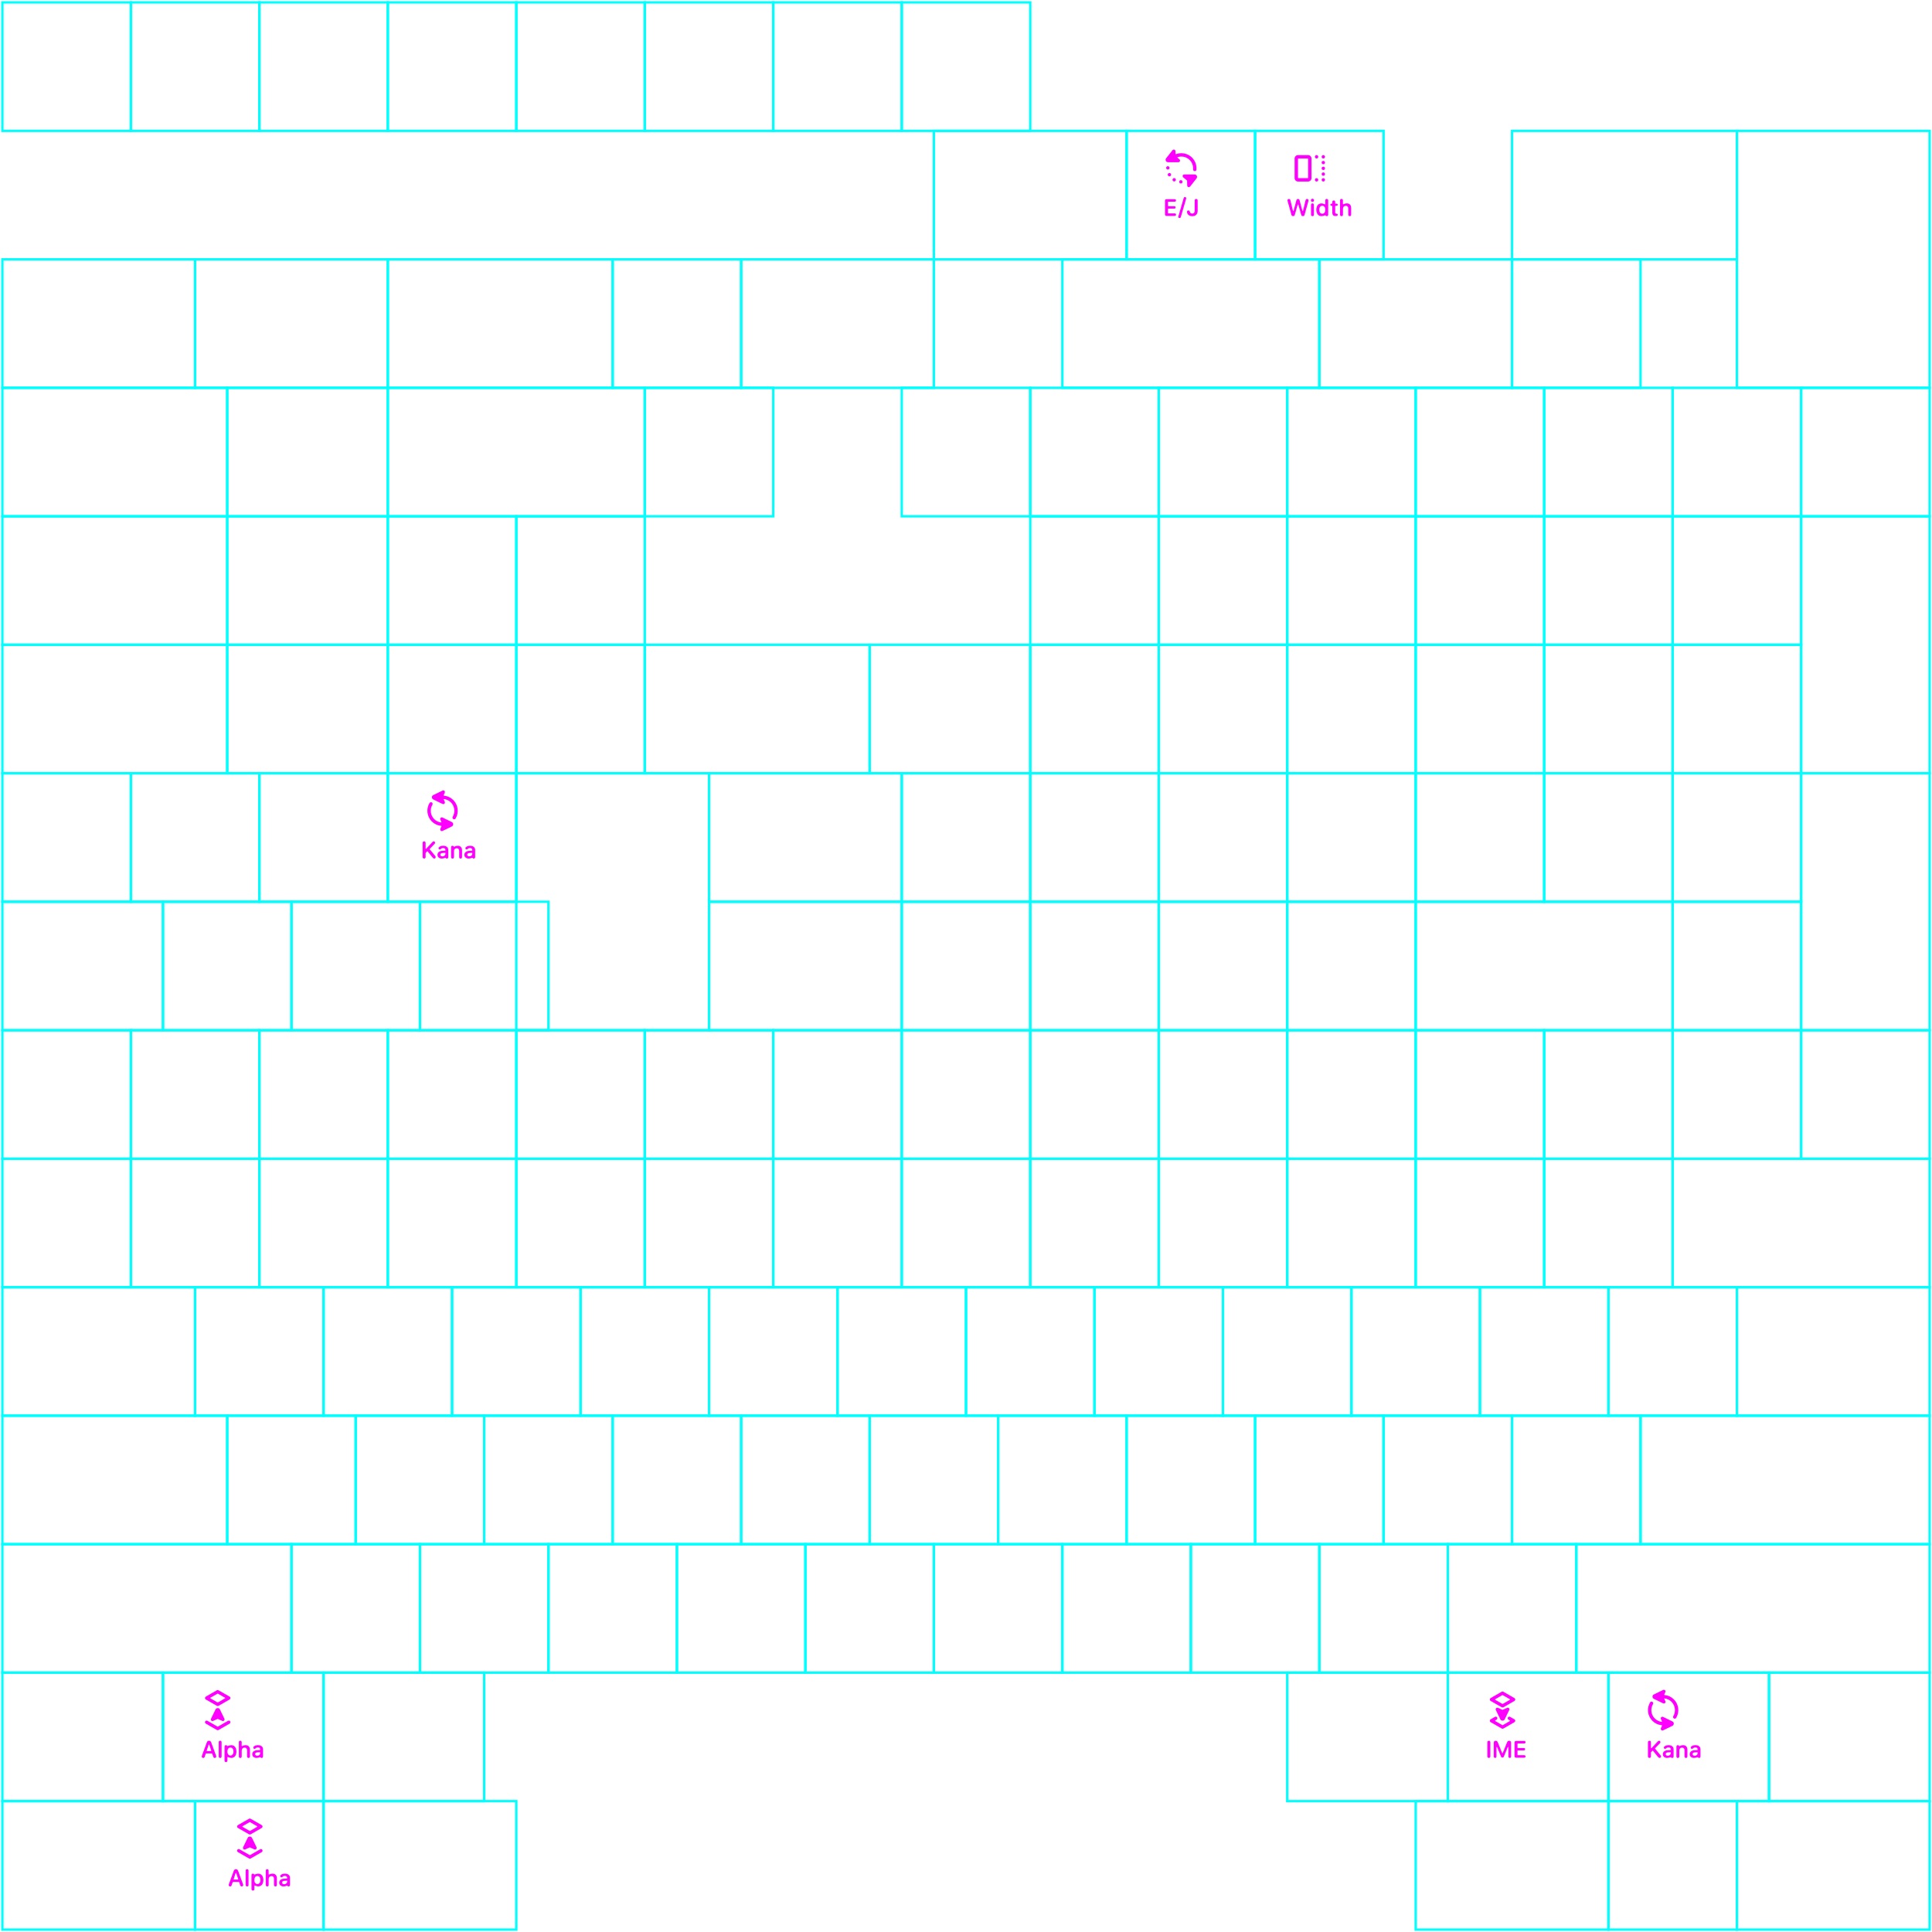 <svg width="812" height="812" viewBox="0 0 812 812" fill="none" xmlns="http://www.w3.org/2000/svg">
<path fill-rule="evenodd" clip-rule="evenodd" d="M695.105 712.157L699.011 710.259C699.223 710.156 699.473 710.169 699.673 710.294C699.874 710.42 699.995 710.639 699.995 710.875V710.885C699.995 710.983 699.974 711.079 699.934 711.168L699.466 712.198C699.425 712.288 699.487 712.39 699.584 712.399C699.681 712.408 699.777 712.419 699.874 712.433C701.267 712.625 702.558 713.273 703.545 714.276C704.532 715.278 705.159 716.579 705.33 717.975C705.501 719.372 705.205 720.785 704.489 721.996C704.29 722.334 703.854 722.445 703.517 722.246C703.179 722.046 703.068 721.611 703.267 721.273C703.824 720.332 704.054 719.233 703.921 718.148C703.788 717.062 703.3 716.051 702.533 715.272C701.766 714.493 700.762 713.989 699.679 713.839C699.662 713.837 699.645 713.834 699.627 713.832C699.522 713.819 699.445 713.927 699.489 714.024L699.934 715.001C700.053 715.264 699.995 715.574 699.788 715.775C699.581 715.977 699.27 716.027 699.011 715.901L695.105 714.003C694.325 713.636 694.325 712.524 695.105 712.157ZM694.733 716.227C694.932 715.889 694.82 715.454 694.483 715.254C694.145 715.054 693.71 715.166 693.51 715.504C692.794 716.715 692.499 718.128 692.67 719.525C692.84 720.921 693.468 722.222 694.455 723.224C695.442 724.227 696.733 724.875 698.126 725.067C698.222 725.081 698.319 725.092 698.415 725.101C698.513 725.11 698.575 725.212 698.534 725.302L698.066 726.331C698.026 726.42 698.005 726.517 698.005 726.615V726.625C698.005 726.861 698.126 727.08 698.326 727.206C698.526 727.331 698.777 727.344 698.989 727.241L702.894 725.343C703.675 724.976 703.675 723.864 702.894 723.497L698.989 721.599C698.729 721.473 698.418 721.523 698.212 721.724C698.005 721.926 697.947 722.235 698.066 722.498L698.51 723.476C698.554 723.573 698.478 723.681 698.372 723.668C698.355 723.665 698.338 723.663 698.321 723.661C697.237 723.511 696.234 723.007 695.467 722.228C694.7 721.449 694.212 720.438 694.079 719.352C693.946 718.267 694.176 717.168 694.733 716.227Z" fill="#FF00FF"/>
<path d="M704.583 738.208V734.086C704.583 733.71 704.803 733.47 705.164 733.47C705.371 733.47 705.54 733.551 705.646 733.692C705.671 733.726 705.693 733.765 705.711 733.801C705.745 733.872 705.83 733.902 705.9 733.868C706.167 733.739 706.786 733.475 707.401 733.475C708.544 733.475 709.194 734.208 709.194 735.404V738.208C709.194 738.618 708.945 738.848 708.588 738.848C708.232 738.848 707.978 738.618 707.978 738.208V735.649C707.978 734.916 707.636 734.506 706.942 734.506C706.249 734.506 705.799 735.009 705.799 735.751V738.208C705.799 738.618 705.545 738.848 705.189 738.848C704.832 738.848 704.583 738.618 704.583 738.208Z" fill="#FF00FF"/>
<path d="M702.202 736.832C702.202 737.457 701.645 737.916 700.962 737.916C700.435 737.916 700.078 737.647 700.078 737.222C700.078 736.798 700.415 736.549 701.001 736.51L702.149 736.44C702.178 736.438 702.202 736.46 702.202 736.489V736.832L702.202 736.832ZM701.284 733.468C700.293 733.468 699.721 733.808 699.429 734.135C699.26 734.325 699.238 734.725 699.47 734.91C699.742 735.127 700.196 734.965 700.352 734.773C700.493 734.6 700.807 734.425 701.235 734.42C701.835 734.412 702.202 734.732 702.202 735.274V735.477C702.202 735.503 702.181 735.525 702.155 735.526L700.83 735.602C699.57 735.68 698.862 736.353 698.862 737.271C698.862 738.189 699.592 738.833 700.591 738.833C701.222 738.833 701.838 738.668 702.145 738.543C702.209 738.517 702.283 738.541 702.319 738.601C702.322 738.605 702.324 738.609 702.326 738.612C702.408 738.728 702.554 738.848 702.812 738.848C703.154 738.848 703.403 738.628 703.403 738.238V735.186C703.403 734.146 702.568 733.468 701.284 733.468Z" fill="#FF00FF"/>
<path d="M713.5 736.832C713.5 737.457 712.944 737.916 712.26 737.916C711.733 737.916 711.377 737.647 711.377 737.222C711.377 736.798 711.713 736.549 712.299 736.51L713.448 736.44C713.476 736.438 713.5 736.46 713.5 736.489V736.832L713.5 736.832ZM712.582 733.468C711.591 733.468 711.02 733.808 710.727 734.135C710.558 734.325 710.536 734.725 710.769 734.91C711.04 735.127 711.495 734.965 711.651 734.773C711.791 734.6 712.106 734.425 712.533 734.42C713.134 734.412 713.5 734.732 713.5 735.274V735.477C713.5 735.503 713.48 735.525 713.453 735.526L712.128 735.602C710.869 735.68 710.161 736.353 710.161 737.271C710.161 738.189 710.891 738.833 711.889 738.833C712.521 738.833 713.137 738.668 713.443 738.543C713.508 738.517 713.581 738.541 713.617 738.601C713.62 738.605 713.623 738.609 713.625 738.612C713.706 738.728 713.853 738.848 714.111 738.848C714.452 738.848 714.701 738.628 714.701 738.238V735.186C714.701 734.146 713.866 733.468 712.582 733.468Z" fill="#FF00FF"/>
<path d="M693.25 738.833C692.859 738.833 692.62 738.594 692.62 738.179V732.275C692.62 731.86 692.859 731.621 693.25 731.621C693.641 731.621 693.88 731.86 693.88 732.275V734.623C693.88 734.751 694.038 734.813 694.126 734.719L696.756 731.88C696.927 731.694 697.078 731.616 697.283 731.616C697.62 731.616 697.869 731.87 697.869 732.192C697.869 732.363 697.811 732.495 697.664 732.651L695.632 734.772C695.582 734.824 695.579 734.905 695.625 734.961L697.874 737.681C698.045 737.891 698.118 738.067 698.118 738.233C698.118 738.574 697.854 738.838 697.513 738.838C697.264 738.838 697.093 738.745 696.897 738.501L694.714 735.833C694.66 735.767 694.56 735.763 694.501 735.826L693.957 736.403C693.907 736.455 693.88 736.525 693.88 736.597V738.179C693.88 738.594 693.645 738.833 693.25 738.833L693.25 738.833Z" fill="#FF00FF"/>
<path fill-rule="evenodd" clip-rule="evenodd" d="M631.143 711.013C631.354 710.892 631.614 710.891 631.826 711.013L636.505 713.694C636.718 713.816 636.85 714.042 636.85 714.288C636.85 714.533 636.719 714.759 636.507 714.882L631.857 717.563C631.645 717.685 631.385 717.686 631.174 717.564L626.494 714.883C626.282 714.761 626.15 714.535 626.15 714.289C626.15 714.044 626.28 713.818 626.493 713.695L631.143 711.013ZM628.42 714.165C628.327 714.219 628.327 714.354 628.421 714.408L631.374 716.1C631.46 716.149 631.567 716.149 631.653 716.1L634.579 714.412C634.673 714.358 634.673 714.223 634.579 714.169L631.626 712.477C631.54 712.427 631.433 712.428 631.347 712.477L628.42 714.165ZM628.679 718.701L630.577 722.606C630.944 723.386 632.056 723.386 632.423 722.606L634.321 718.701C634.447 718.441 634.397 718.13 634.196 717.923C633.994 717.716 633.684 717.658 633.422 717.778L631.621 718.596C631.547 718.63 631.463 718.63 631.389 718.596L629.588 717.778C629.499 717.737 629.403 717.716 629.305 717.716H629.295C629.059 717.716 628.84 717.838 628.714 718.038C628.589 718.238 628.576 718.488 628.679 718.701ZM628.99 722.76C629.317 722.571 629.43 722.152 629.241 721.824C629.052 721.496 628.633 721.384 628.305 721.573L626.493 722.618C626.28 722.74 626.15 722.967 626.15 723.212C626.15 723.458 626.282 723.684 626.494 723.806L631.174 726.487C631.386 726.609 631.646 726.608 631.857 726.486L636.507 723.805C636.72 723.682 636.85 723.456 636.85 723.21C636.85 722.965 636.718 722.739 636.506 722.617L634.694 721.579C634.366 721.391 633.948 721.505 633.759 721.833C633.571 722.161 633.685 722.58 634.013 722.768L634.579 723.092C634.673 723.146 634.673 723.281 634.58 723.335L631.653 725.022C631.567 725.072 631.46 725.072 631.374 725.023L628.421 723.331C628.327 723.277 628.327 723.142 628.421 723.088L628.99 722.76Z" fill="#FF00FF"/>
<path d="M637.166 738.75C636.775 738.75 636.536 738.506 636.536 738.096V732.358C636.536 731.948 636.775 731.704 637.166 731.704H640.598C640.945 731.704 641.174 731.909 641.174 732.236C641.174 732.563 640.945 732.769 640.598 732.769H637.937C637.859 732.769 637.796 732.832 637.796 732.91V734.531C637.796 734.609 637.859 734.673 637.937 734.673H640.452C640.774 734.673 640.994 734.863 640.994 735.171C640.994 735.479 640.779 735.674 640.452 735.674H637.937C637.859 735.674 637.796 735.737 637.796 735.816V737.544C637.796 737.622 637.859 737.686 637.937 737.686H640.598C640.945 737.686 641.174 737.891 641.174 738.218C641.174 738.545 640.945 738.75 640.598 738.75H637.166V738.75Z" fill="#FF00FF"/>
<path d="M628.386 738.833C628.03 738.833 627.82 738.613 627.82 738.242V732.422C627.82 731.924 628.128 731.621 628.631 731.621C629.065 731.621 629.314 731.807 629.5 732.275L631.326 736.748C631.374 736.865 631.541 736.865 631.589 736.748L633.411 732.275C633.596 731.811 633.85 731.621 634.29 731.621C634.793 731.621 635.091 731.919 635.091 732.422V738.242C635.091 738.613 634.881 738.833 634.524 738.833C634.168 738.833 633.958 738.613 633.958 738.242V734.382C633.958 734.227 633.744 734.185 633.685 734.328L632.054 738.281C631.931 738.574 631.751 738.706 631.458 738.706C631.165 738.706 630.979 738.574 630.862 738.286L629.231 734.329C629.171 734.185 628.958 734.228 628.958 734.383V738.242C628.958 738.613 628.743 738.833 628.386 738.833Z" fill="#FF00FF"/>
<path d="M625.75 738.833C625.359 738.833 625.12 738.594 625.12 738.179V732.275C625.12 731.86 625.359 731.621 625.75 731.621C626.141 731.621 626.38 731.86 626.38 732.275V738.179C626.38 738.594 626.146 738.833 625.75 738.833Z" fill="#FF00FF"/>
<path fill-rule="evenodd" clip-rule="evenodd" d="M91.143 710.398C91.354 710.276 91.614 710.276 91.826 710.397L96.505 713.078C96.718 713.2 96.85 713.427 96.85 713.672C96.85 713.917 96.719 714.144 96.507 714.266L91.857 716.948C91.645 717.069 91.385 717.07 91.174 716.949L86.494 714.267C86.282 714.145 86.15 713.919 86.15 713.674C86.15 713.428 86.28 713.202 86.493 713.079L91.143 710.398ZM88.42 713.549C88.327 713.603 88.327 713.738 88.421 713.792L91.374 715.484C91.46 715.534 91.567 715.534 91.653 715.484L94.579 713.796C94.673 713.742 94.673 713.607 94.579 713.554L91.626 711.861C91.54 711.812 91.433 711.812 91.347 711.862L88.42 713.549ZM94.321 722.37L92.423 718.465C92.056 717.685 90.944 717.685 90.577 718.465L88.679 722.37C88.553 722.63 88.603 722.941 88.805 723.148C89.006 723.355 89.316 723.413 89.579 723.293L91.379 722.475C91.453 722.442 91.537 722.442 91.611 722.475L93.412 723.293C93.501 723.334 93.597 723.355 93.695 723.355H93.705C93.941 723.355 94.16 723.233 94.286 723.033C94.411 722.833 94.424 722.583 94.321 722.37ZM86.241 723.486C86.429 723.158 86.847 723.045 87.176 723.233L91.374 725.638C91.46 725.688 91.567 725.688 91.653 725.638L95.823 723.234C96.151 723.045 96.569 723.157 96.758 723.485C96.947 723.813 96.835 724.231 96.507 724.42L91.857 727.102C91.646 727.224 91.386 727.224 91.174 727.103L86.494 724.421C86.166 724.233 86.053 723.815 86.241 723.486Z" fill="#FF00FF"/>
<path d="M109.358 736.831C109.358 737.456 108.801 737.915 108.118 737.915C107.591 737.915 107.234 737.647 107.234 737.222C107.234 736.797 107.571 736.548 108.157 736.509L109.305 736.439C109.334 736.437 109.358 736.46 109.358 736.489V736.831L109.358 736.831ZM108.44 733.467C107.449 733.467 106.877 733.808 106.585 734.135C106.416 734.325 106.394 734.724 106.626 734.91C106.898 735.127 107.352 734.964 107.508 734.772C107.649 734.6 107.963 734.425 108.391 734.419C108.991 734.411 109.358 734.732 109.358 735.274V735.476C109.358 735.503 109.337 735.524 109.311 735.526L107.986 735.601C106.726 735.679 106.018 736.353 106.018 737.27C106.018 738.188 106.748 738.833 107.747 738.833C108.378 738.833 108.994 738.668 109.301 738.542C109.365 738.516 109.439 738.541 109.475 738.6C109.478 738.605 109.48 738.609 109.482 738.611C109.564 738.727 109.71 738.847 109.968 738.847C110.31 738.847 110.559 738.628 110.559 738.237V735.186C110.559 734.146 109.724 733.467 108.44 733.467Z" fill="#FF00FF"/>
<path d="M100.378 738.208V732.231C100.378 731.845 100.607 731.605 100.978 731.605C101.35 731.605 101.579 731.845 101.579 732.231V733.706C101.579 733.809 101.686 733.878 101.78 733.835C102.075 733.701 102.655 733.476 103.239 733.476C104.382 733.476 105.051 734.228 105.051 735.415V738.208C105.051 738.618 104.797 738.848 104.441 738.848C104.084 738.848 103.835 738.618 103.835 738.208V735.664C103.835 734.941 103.474 734.506 102.771 734.506C102.067 734.506 101.594 735.014 101.594 735.776V738.208C101.594 738.618 101.345 738.848 100.988 738.848C100.632 738.848 100.378 738.618 100.378 738.208Z" fill="#FF00FF"/>
<path d="M96.843 737.836C96.086 737.836 95.583 737.177 95.578 736.161C95.583 735.155 96.057 734.486 96.843 734.486C97.629 734.486 98.117 735.14 98.117 736.161C98.117 737.187 97.6 737.836 96.843 737.836ZM99.363 736.161C99.363 734.505 98.528 733.485 97.214 733.485C96.728 733.485 95.958 733.729 95.657 733.831C95.589 733.854 95.515 733.824 95.483 733.76C95.475 733.744 95.467 733.728 95.456 733.713C95.337 733.542 95.161 733.47 94.963 733.47C94.616 733.47 94.372 733.695 94.372 734.095V739.951C94.372 740.361 94.621 740.591 94.977 740.591C95.334 740.591 95.588 740.361 95.588 739.951V738.593C95.588 738.49 95.694 738.421 95.787 738.463C96.149 738.626 96.752 738.833 97.234 738.833C98.532 738.833 99.363 737.812 99.363 736.161L99.363 736.161Z" fill="#FF00FF"/>
<path d="M92.532 738.848C92.176 738.848 91.922 738.618 91.922 738.208V732.246C91.922 731.836 92.175 731.606 92.532 731.606C92.888 731.606 93.138 731.836 93.138 732.246V738.208C93.138 738.618 92.888 738.848 92.532 738.848Z" fill="#FF00FF"/>
<path d="M90.809 737.866L88.758 732.3C88.582 731.826 88.299 731.621 87.835 731.621C87.371 731.621 87.093 731.836 86.922 732.305L84.876 737.866C84.817 738.018 84.793 738.154 84.793 738.252C84.793 738.608 85.042 738.833 85.428 738.833C85.755 738.833 85.941 738.672 86.058 738.291L86.489 737.048C86.508 736.991 86.562 736.953 86.622 736.953H89.052C89.113 736.953 89.167 736.992 89.186 737.049L89.617 738.301C89.73 738.677 89.92 738.833 90.262 738.833C90.628 738.833 90.892 738.594 90.892 738.252C90.892 738.14 90.867 738.027 90.809 737.866H90.809ZM86.881 735.771L87.694 733.304C87.736 733.174 87.919 733.174 87.963 733.304L88.784 735.771C88.814 735.862 88.746 735.957 88.649 735.957H87.015C86.919 735.957 86.85 735.863 86.881 735.771Z" fill="#FF00FF"/>
<path fill-rule="evenodd" clip-rule="evenodd" d="M104.643 764.398C104.854 764.276 105.114 764.276 105.326 764.397L110.005 767.078C110.218 767.2 110.35 767.427 110.35 767.672C110.35 767.917 110.219 768.144 110.007 768.266L105.357 770.948C105.145 771.069 104.885 771.07 104.674 770.949L99.994 768.267C99.782 768.145 99.65 767.919 99.65 767.674C99.65 767.428 99.78 767.202 99.993 767.079L104.643 764.398ZM101.92 767.549C101.827 767.603 101.827 767.738 101.921 767.792L104.874 769.484C104.96 769.534 105.067 769.534 105.153 769.484L108.079 767.796C108.173 767.742 108.173 767.607 108.079 767.554L105.126 765.861C105.04 765.812 104.933 765.812 104.847 765.862L101.92 767.549ZM107.821 776.37L105.923 772.465C105.556 771.685 104.444 771.685 104.077 772.465L102.179 776.37C102.053 776.63 102.103 776.941 102.304 777.148C102.506 777.355 102.816 777.413 103.078 777.293L104.879 776.475C104.953 776.442 105.037 776.442 105.111 776.475L106.912 777.293C107.001 777.334 107.097 777.355 107.195 777.355H107.205C107.441 777.355 107.66 777.233 107.786 777.033C107.911 776.833 107.924 776.583 107.821 776.37ZM99.741 777.486C99.929 777.158 100.347 777.045 100.676 777.233L104.874 779.638C104.96 779.688 105.067 779.688 105.153 779.638L109.323 777.234C109.651 777.045 110.069 777.157 110.258 777.485C110.447 777.813 110.335 778.231 110.007 778.42L105.357 781.102C105.146 781.224 104.886 781.224 104.674 781.103L99.994 778.421C99.666 778.233 99.553 777.815 99.741 777.486Z" fill="#FF00FF"/>
<path d="M120.682 790.831C120.682 791.456 120.126 791.915 119.442 791.915C118.915 791.915 118.558 791.647 118.558 791.222C118.558 790.797 118.895 790.548 119.481 790.509L120.629 790.439C120.658 790.437 120.682 790.46 120.682 790.489V790.831L120.682 790.831ZM119.764 787.467C118.773 787.467 118.201 787.808 117.909 788.135C117.74 788.325 117.718 788.724 117.95 788.91C118.222 789.127 118.676 788.964 118.833 788.772C118.973 788.6 119.288 788.425 119.715 788.419C120.316 788.411 120.682 788.732 120.682 789.274V789.476C120.682 789.503 120.661 789.524 120.635 789.526L119.31 789.601C118.05 789.679 117.343 790.353 117.343 791.27C117.343 792.188 118.072 792.833 119.071 792.833C119.703 792.833 120.319 792.668 120.625 792.542C120.689 792.516 120.763 792.541 120.799 792.6C120.802 792.605 120.804 792.609 120.806 792.611C120.888 792.727 121.034 792.847 121.292 792.847C121.634 792.847 121.883 792.628 121.883 792.237V789.186C121.883 788.146 121.048 787.467 119.764 787.467Z" fill="#FF00FF"/>
<path d="M111.702 792.208V786.231C111.702 785.845 111.931 785.605 112.303 785.605C112.674 785.605 112.903 785.845 112.903 786.231V787.706C112.903 787.809 113.01 787.878 113.104 787.835C113.399 787.701 113.98 787.476 114.564 787.476C115.706 787.476 116.376 788.228 116.376 789.415V792.208C116.376 792.618 116.122 792.848 115.765 792.848C115.409 792.848 115.16 792.618 115.16 792.208V789.664C115.16 788.941 114.798 788.506 114.095 788.506C113.392 788.506 112.918 789.014 112.918 789.776V792.208C112.918 792.618 112.669 792.848 112.312 792.848C111.956 792.848 111.702 792.618 111.702 792.208Z" fill="#FF00FF"/>
<path d="M108.167 791.836C107.41 791.836 106.907 791.177 106.902 790.161C106.907 789.155 107.381 788.486 108.167 788.486C108.953 788.486 109.442 789.14 109.442 790.161C109.442 791.187 108.924 791.836 108.167 791.836ZM110.687 790.161C110.687 788.505 109.852 787.485 108.538 787.485C108.052 787.485 107.282 787.729 106.981 787.831C106.914 787.854 106.839 787.824 106.807 787.76C106.799 787.744 106.791 787.728 106.78 787.713C106.661 787.542 106.485 787.47 106.287 787.47C105.94 787.47 105.696 787.695 105.696 788.095V793.951C105.696 794.361 105.945 794.591 106.301 794.591C106.658 794.591 106.912 794.361 106.912 793.951V792.593C106.912 792.49 107.018 792.421 107.111 792.463C107.473 792.626 108.076 792.833 108.558 792.833C109.857 792.833 110.687 791.812 110.687 790.161L110.687 790.161Z" fill="#FF00FF"/>
<path d="M103.856 792.848C103.5 792.848 103.246 792.618 103.246 792.208V786.246C103.246 785.836 103.5 785.606 103.856 785.606C104.213 785.606 104.462 785.836 104.462 786.246V792.208C104.462 792.618 104.213 792.848 103.856 792.848Z" fill="#FF00FF"/>
<path d="M102.133 791.866L100.082 786.3C99.906 785.826 99.623 785.621 99.159 785.621C98.695 785.621 98.417 785.836 98.246 786.305L96.2 791.866C96.142 792.018 96.117 792.154 96.117 792.252C96.117 792.608 96.366 792.833 96.752 792.833C97.079 792.833 97.265 792.672 97.382 792.291L97.813 791.048C97.832 790.991 97.886 790.953 97.947 790.953H100.376C100.437 790.953 100.491 790.992 100.51 791.049L100.941 792.301C101.054 792.677 101.244 792.833 101.586 792.833C101.952 792.833 102.216 792.594 102.216 792.252C102.216 792.14 102.191 792.027 102.133 791.866H102.133ZM98.205 789.771L99.018 787.304C99.06 787.174 99.244 787.174 99.287 787.304L100.108 789.771C100.138 789.862 100.07 789.957 99.973 789.957H98.339C98.243 789.957 98.175 789.863 98.205 789.771Z" fill="#FF00FF"/>
<path d="M189.583 360.208V356.086C189.583 355.71 189.803 355.47 190.164 355.47C190.371 355.47 190.54 355.551 190.646 355.692C190.671 355.726 190.693 355.765 190.711 355.801C190.745 355.872 190.83 355.902 190.9 355.868C191.167 355.739 191.786 355.475 192.401 355.475C193.544 355.475 194.194 356.208 194.194 357.404V360.208C194.194 360.618 193.945 360.848 193.588 360.848C193.232 360.848 192.978 360.618 192.978 360.208V357.649C192.978 356.916 192.636 356.506 191.942 356.506C191.249 356.506 190.799 357.009 190.799 357.751V360.208C190.799 360.618 190.545 360.848 190.189 360.848C189.832 360.848 189.583 360.618 189.583 360.208Z" fill="#FF00FF"/>
<path d="M187.202 358.832C187.202 359.457 186.645 359.916 185.962 359.916C185.435 359.916 185.078 359.647 185.078 359.222C185.078 358.798 185.415 358.549 186.001 358.51L187.149 358.44C187.178 358.438 187.202 358.46 187.202 358.489V358.832L187.202 358.832ZM186.284 355.468C185.293 355.468 184.721 355.808 184.429 356.135C184.26 356.325 184.238 356.725 184.47 356.91C184.742 357.127 185.196 356.965 185.352 356.773C185.493 356.6 185.807 356.425 186.235 356.42C186.835 356.412 187.202 356.732 187.202 357.274V357.477C187.202 357.503 187.181 357.525 187.155 357.526L185.83 357.602C184.57 357.68 183.862 358.353 183.862 359.271C183.862 360.189 184.592 360.833 185.591 360.833C186.222 360.833 186.838 360.668 187.145 360.543C187.209 360.517 187.283 360.541 187.319 360.601C187.322 360.605 187.324 360.609 187.326 360.612C187.408 360.728 187.554 360.848 187.812 360.848C188.154 360.848 188.403 360.628 188.403 360.238V357.186C188.403 356.146 187.568 355.468 186.284 355.468Z" fill="#FF00FF"/>
<path d="M198.5 358.832C198.5 359.457 197.944 359.916 197.26 359.916C196.733 359.916 196.377 359.647 196.377 359.222C196.377 358.798 196.713 358.549 197.299 358.51L198.448 358.44C198.476 358.438 198.5 358.46 198.5 358.489V358.832L198.5 358.832ZM197.582 355.468C196.591 355.468 196.02 355.808 195.727 356.135C195.558 356.325 195.536 356.725 195.769 356.91C196.04 357.127 196.495 356.965 196.651 356.773C196.791 356.6 197.106 356.425 197.533 356.42C198.134 356.412 198.5 356.732 198.5 357.274V357.477C198.5 357.503 198.48 357.525 198.453 357.526L197.128 357.602C195.869 357.68 195.161 358.353 195.161 359.271C195.161 360.189 195.891 360.833 196.889 360.833C197.521 360.833 198.137 360.668 198.443 360.543C198.508 360.517 198.581 360.541 198.617 360.601C198.62 360.605 198.623 360.609 198.625 360.612C198.706 360.728 198.853 360.848 199.111 360.848C199.452 360.848 199.701 360.628 199.701 360.238V357.186C199.701 356.146 198.866 355.468 197.582 355.468Z" fill="#FF00FF"/>
<path d="M178.25 360.833C177.859 360.833 177.62 360.594 177.62 360.179V354.275C177.62 353.86 177.859 353.621 178.25 353.621C178.641 353.621 178.88 353.86 178.88 354.275V356.623C178.88 356.751 179.038 356.813 179.126 356.719L181.756 353.88C181.927 353.694 182.078 353.616 182.283 353.616C182.62 353.616 182.869 353.87 182.869 354.192C182.869 354.363 182.811 354.495 182.664 354.651L180.632 356.772C180.582 356.824 180.579 356.905 180.625 356.961L182.874 359.681C183.045 359.891 183.118 360.067 183.118 360.233C183.118 360.574 182.854 360.838 182.513 360.838C182.264 360.838 182.093 360.745 181.897 360.501L179.714 357.833C179.66 357.767 179.56 357.763 179.501 357.826L178.957 358.403C178.907 358.455 178.88 358.525 178.88 358.597V360.179C178.88 360.594 178.645 360.833 178.25 360.833L178.25 360.833Z" fill="#FF00FF"/>
<path fill-rule="evenodd" clip-rule="evenodd" d="M182.105 334.157L186.011 332.259C186.223 332.156 186.473 332.169 186.673 332.294C186.874 332.42 186.995 332.639 186.995 332.875V332.885C186.995 332.983 186.974 333.079 186.934 333.168L186.466 334.198C186.425 334.288 186.487 334.39 186.584 334.399C186.681 334.408 186.777 334.419 186.874 334.433C188.267 334.625 189.558 335.273 190.545 336.276C191.532 337.278 192.159 338.579 192.33 339.975C192.501 341.372 192.205 342.785 191.489 343.996C191.29 344.334 190.854 344.445 190.517 344.246C190.179 344.046 190.068 343.611 190.267 343.273C190.824 342.332 191.054 341.233 190.921 340.148C190.788 339.062 190.3 338.051 189.533 337.272C188.766 336.493 187.762 335.989 186.679 335.839C186.662 335.837 186.645 335.834 186.627 335.832C186.522 335.819 186.445 335.927 186.489 336.024L186.934 337.001C187.053 337.264 186.995 337.574 186.788 337.775C186.581 337.977 186.27 338.027 186.011 337.901L182.105 336.003C181.325 335.636 181.325 334.524 182.105 334.157ZM181.733 338.227C181.932 337.889 181.82 337.454 181.483 337.254C181.145 337.054 180.71 337.166 180.51 337.504C179.794 338.715 179.499 340.128 179.67 341.525C179.84 342.921 180.468 344.222 181.455 345.224C182.442 346.227 183.733 346.875 185.126 347.067C185.222 347.081 185.319 347.092 185.415 347.101C185.513 347.11 185.575 347.212 185.534 347.302L185.066 348.331C185.026 348.42 185.005 348.517 185.005 348.615V348.625C185.005 348.861 185.126 349.08 185.326 349.206C185.526 349.331 185.777 349.344 185.989 349.241L189.894 347.343C190.675 346.976 190.675 345.864 189.894 345.497L185.989 343.599C185.729 343.473 185.418 343.523 185.212 343.724C185.005 343.926 184.947 344.235 185.066 344.498L185.51 345.476C185.554 345.573 185.478 345.681 185.372 345.668C185.355 345.665 185.338 345.663 185.321 345.661C184.237 345.511 183.234 345.007 182.467 344.228C181.7 343.449 181.212 342.438 181.079 341.352C180.946 340.267 181.176 339.168 181.733 338.227Z" fill="#FF00FF"/>
<path fill-rule="evenodd" clip-rule="evenodd" d="M556.18 66.618C556.572 66.618 556.89 66.3 556.89 65.908C556.89 65.516 556.572 65.198 556.18 65.198C555.788 65.198 555.47 65.516 555.47 65.908C555.47 66.3 555.788 66.618 556.18 66.618ZM553.34 76.298C553.732 76.298 554.05 75.98 554.05 75.588C554.05 75.196 553.732 74.878 553.34 74.878C552.948 74.878 552.63 75.196 552.63 75.588C552.63 75.98 552.948 76.298 553.34 76.298ZM556.89 68.328C556.89 68.72 556.572 69.038 556.18 69.038C555.788 69.038 555.47 68.72 555.47 68.328C555.47 67.936 555.788 67.618 556.18 67.618C556.572 67.618 556.89 67.936 556.89 68.328ZM556.18 71.458C556.572 71.458 556.89 71.14 556.89 70.748C556.89 70.356 556.572 70.038 556.18 70.038C555.788 70.038 555.47 70.356 555.47 70.748C555.47 71.14 555.788 71.458 556.18 71.458ZM556.89 73.168C556.89 73.56 556.572 73.878 556.18 73.878C555.788 73.878 555.47 73.56 555.47 73.168C555.47 72.776 555.788 72.458 556.18 72.458C556.572 72.458 556.89 72.776 556.89 73.168ZM556.18 76.298C556.572 76.298 556.89 75.98 556.89 75.588C556.89 75.196 556.572 74.878 556.18 74.878C555.788 74.878 555.47 75.196 555.47 75.588C555.47 75.98 555.788 76.298 556.18 76.298ZM554.05 65.908C554.05 66.3 553.732 66.618 553.34 66.618C552.948 66.618 552.63 66.3 552.63 65.908C552.63 65.516 552.948 65.198 553.34 65.198C553.732 65.198 554.05 65.516 554.05 65.908ZM545.53 65.198C544.746 65.198 544.11 65.834 544.11 66.618V74.878C544.11 75.662 544.746 76.298 545.53 76.298H549.79C550.574 76.298 551.21 75.662 551.21 74.878V66.618C551.21 65.834 550.574 65.198 549.79 65.198H545.53ZM545.67 74.878C545.593 74.878 545.53 74.816 545.53 74.738V66.758C545.53 66.681 545.593 66.618 545.67 66.618H549.65C549.727 66.618 549.79 66.681 549.79 66.758L549.79 74.738C549.79 74.816 549.727 74.878 549.65 74.878H545.67Z" fill="#FF00FF"/>
<path d="M563.212 90.208V84.231C563.212 83.845 563.441 83.606 563.812 83.606C564.184 83.606 564.413 83.845 564.413 84.231V85.706C564.413 85.809 564.52 85.878 564.614 85.835C564.909 85.701 565.489 85.476 566.073 85.476C567.216 85.476 567.885 86.228 567.885 87.415V90.208C567.885 90.618 567.631 90.848 567.275 90.848C566.918 90.848 566.669 90.618 566.669 90.208V87.664C566.669 86.941 566.308 86.506 565.605 86.506C564.901 86.506 564.428 87.014 564.428 87.776V90.208C564.428 90.618 564.179 90.848 563.822 90.848C563.466 90.848 563.212 90.618 563.212 90.208Z" fill="#FF00FF"/>
<path d="M559.956 89.471V86.654C559.956 86.576 559.892 86.513 559.814 86.513H559.629C559.326 86.513 559.14 86.342 559.14 86.049C559.14 85.756 559.326 85.59 559.629 85.59H559.814C559.892 85.59 559.956 85.526 559.956 85.448V84.885C559.956 84.494 560.19 84.25 560.566 84.25C560.942 84.25 561.172 84.494 561.172 84.885V85.448C561.172 85.526 561.235 85.59 561.313 85.59H561.733C562.036 85.59 562.222 85.76 562.222 86.049C562.222 86.337 562.036 86.513 561.733 86.513H561.313C561.235 86.513 561.172 86.576 561.172 86.654V89.207C561.172 89.597 561.308 89.768 561.66 89.798L561.748 89.808C562.07 89.837 562.236 89.974 562.236 90.257C562.236 90.613 561.924 90.804 561.367 90.804H561.318C560.415 90.804 559.956 90.355 559.956 89.471H559.956L559.956 89.471Z" fill="#FF00FF"/>
<path d="M555.753 86.482C556.51 86.482 557.013 87.141 557.017 88.157C557.013 89.163 556.539 89.832 555.753 89.832C554.966 89.832 554.478 89.178 554.478 88.157C554.478 87.132 554.996 86.482 555.753 86.482ZM553.233 88.157C553.233 89.813 554.068 90.833 555.382 90.833C555.868 90.833 556.638 90.589 556.939 90.487C557.006 90.465 557.081 90.494 557.112 90.558C557.12 90.575 557.129 90.591 557.139 90.606C557.259 90.776 557.434 90.848 557.633 90.848C557.98 90.848 558.224 90.623 558.224 90.223V84.245C558.224 83.835 557.975 83.606 557.618 83.606C557.262 83.606 557.008 83.835 557.008 84.245V85.725C557.008 85.828 556.902 85.897 556.808 85.855C556.446 85.692 555.844 85.486 555.362 85.486C554.063 85.486 553.233 86.506 553.233 88.157V88.157Z" fill="#FF00FF"/>
<path d="M551.617 85.472C551.246 85.472 551.012 85.721 551.012 86.111V90.208C551.012 90.604 551.246 90.848 551.617 90.848C551.988 90.848 552.228 90.604 552.228 90.208V86.116C552.228 85.721 551.988 85.472 551.617 85.472V85.472ZM551.617 84.847C551.998 84.847 552.296 84.554 552.296 84.188C552.296 83.821 551.998 83.528 551.617 83.528C551.236 83.528 550.943 83.816 550.943 84.188C550.943 84.559 551.241 84.847 551.617 84.847Z" fill="#FF00FF"/>
<path d="M543.468 90.833C543.077 90.833 542.863 90.643 542.741 90.203L541.178 84.588C541.134 84.432 541.115 84.3 541.115 84.188C541.115 83.841 541.359 83.621 541.735 83.621C542.062 83.621 542.267 83.802 542.345 84.148L543.41 88.576C543.444 88.719 543.647 88.722 543.685 88.58L544.855 84.217C544.962 83.797 545.167 83.621 545.538 83.621C545.91 83.621 546.105 83.807 546.212 84.202L547.383 88.579C547.421 88.721 547.623 88.718 547.657 88.575L548.722 84.148C548.8 83.797 549.005 83.621 549.332 83.621C549.708 83.621 549.952 83.841 549.952 84.188C549.952 84.295 549.933 84.427 549.889 84.588L548.322 90.208C548.204 90.643 547.99 90.833 547.604 90.833C547.198 90.833 546.984 90.653 546.862 90.208L545.67 86.043C545.63 85.906 545.436 85.906 545.397 86.043L544.205 90.208C544.088 90.648 543.863 90.833 543.468 90.833L543.468 90.833Z" fill="#FF00FF"/>
<path fill-rule="evenodd" clip-rule="evenodd" d="M492.807 63.104L490.12 66.514C489.578 67.185 490.063 68.186 490.925 68.177L495.267 68.181C495.556 68.182 495.814 68.001 495.912 67.73C496.011 67.458 495.928 67.154 495.706 66.969L494.88 66.284C494.798 66.216 494.819 66.085 494.92 66.051L494.97 66.034C496.01 65.697 497.133 65.713 498.163 66.08C499.193 66.447 500.073 67.144 500.666 68.062C501.259 68.981 501.531 70.071 501.44 71.16C501.408 71.551 501.698 71.894 502.089 71.927C502.48 71.959 502.823 71.669 502.855 71.278C502.972 69.876 502.622 68.475 501.859 67.293C501.096 66.111 499.964 65.214 498.639 64.742C497.314 64.27 495.87 64.25 494.532 64.684C494.439 64.714 494.348 64.746 494.257 64.78C494.165 64.814 494.065 64.749 494.062 64.651L494.035 63.52C494.032 63.422 494.009 63.326 493.966 63.238L493.962 63.229C493.859 63.017 493.654 62.872 493.419 62.847C493.185 62.821 492.953 62.919 492.807 63.104ZM502.879 74.986L500.192 78.396C500.046 78.582 499.815 78.679 499.58 78.653C499.346 78.628 499.141 78.483 499.038 78.271L499.033 78.262C498.991 78.174 498.968 78.078 498.965 77.98L498.917 76.003C498.915 75.922 498.878 75.846 498.816 75.794L497.294 74.531C497.072 74.346 496.989 74.042 497.087 73.771C497.186 73.499 497.444 73.318 497.732 73.319L502.074 73.324C502.937 73.314 503.422 74.315 502.879 74.986ZM491.543 70.579C491.556 70.187 491.25 69.858 490.858 69.845C490.466 69.831 490.137 70.138 490.124 70.53C490.11 70.922 490.417 71.25 490.809 71.264C491.201 71.277 491.529 70.971 491.543 70.579ZM492.121 73.08C491.937 72.734 491.507 72.603 491.161 72.787C490.815 72.971 490.684 73.401 490.868 73.747C491.052 74.094 491.482 74.225 491.828 74.04C492.174 73.856 492.306 73.426 492.121 73.08ZM492.895 75.183C493.103 74.851 493.541 74.75 493.873 74.957C494.206 75.165 494.307 75.603 494.099 75.936C493.892 76.268 493.454 76.369 493.121 76.162C492.789 75.954 492.687 75.516 492.895 75.183ZM496.329 75.707C495.937 75.693 495.608 76 495.595 76.392C495.581 76.784 495.888 77.113 496.28 77.126C496.672 77.14 497 76.833 497.014 76.441C497.027 76.049 496.721 75.721 496.329 75.707Z" fill="#FF00FF"/>
<path d="M501.085 90.867C500.079 90.867 499.293 90.389 498.985 89.607C498.917 89.417 498.878 89.261 498.878 89.056C498.878 88.684 499.107 88.45 499.464 88.45C499.781 88.45 499.967 88.606 500.069 88.963C500.216 89.48 500.567 89.764 501.07 89.764C501.744 89.764 502.11 89.353 502.11 88.592V84.275C502.11 83.86 502.345 83.621 502.74 83.621C503.136 83.621 503.365 83.86 503.365 84.275V88.602C503.365 90.037 502.516 90.867 501.085 90.867Z" fill="#FF00FF"/>
<path d="M495.751 91.639C495.424 91.639 495.224 91.439 495.224 91.16C495.224 91.077 495.239 90.994 495.253 90.94L497.48 83.274C497.573 82.962 497.739 82.815 498.032 82.815C498.344 82.815 498.554 83.016 498.554 83.314C498.554 83.382 498.549 83.44 498.53 83.514L496.293 91.209C496.206 91.497 496.035 91.639 495.751 91.639Z" fill="#FF00FF"/>
<path d="M490.265 90.75C489.874 90.75 489.635 90.506 489.635 90.096V84.358C489.635 83.948 489.874 83.704 490.265 83.704H493.698C494.044 83.704 494.274 83.909 494.274 84.236C494.274 84.563 494.044 84.769 493.698 84.769H491.037C490.958 84.769 490.895 84.832 490.895 84.91V86.531C490.895 86.609 490.958 86.673 491.037 86.673H493.551C493.873 86.673 494.093 86.863 494.093 87.171C494.093 87.479 493.878 87.674 493.551 87.674H491.037C490.958 87.674 490.895 87.737 490.895 87.816V89.544C490.895 89.622 490.958 89.686 491.037 89.686H493.698C494.044 89.686 494.274 89.891 494.274 90.218C494.274 90.545 494.044 90.75 493.698 90.75H490.265V90.75Z" fill="#FF00FF"/>
<rect x="743.5" y="703" width="67.5" height="54" stroke="#00FFFF"/>
<rect x="676" y="703" width="67.5" height="54" stroke="#00FFFF"/>
<rect x="608.5" y="703" width="67.5" height="54" stroke="#00FFFF"/>
<rect x="541" y="703" width="67.5" height="54" stroke="#00FFFF"/>
<rect x="136" y="703" width="67.5" height="54" stroke="#00FFFF"/>
<rect x="68.5" y="703" width="67.5" height="54" stroke="#00FFFF"/>
<rect x="1" y="703" width="67.5" height="54" stroke="#00FFFF"/>
<rect x="662.5" y="649" width="148.5" height="54" stroke="#00FFFF"/>
<rect x="1" y="649" width="121.5" height="54" stroke="#00FFFF"/>
<rect x="689.5" y="595" width="121.5" height="54" stroke="#00FFFF"/>
<rect x="1" y="595" width="94.5" height="54" stroke="#00FFFF"/>
<rect x="1" y="541" width="81" height="54" stroke="#00FFFF"/>
<rect x="703" y="487" width="108" height="54" stroke="#00FFFF"/>
<rect x="608.5" y="649" width="54" height="54" stroke="#00FFFF"/>
<rect x="554.5" y="649" width="54" height="54" stroke="#00FFFF"/>
<rect x="500.5" y="649" width="54" height="54" stroke="#00FFFF"/>
<rect x="446.5" y="649" width="54" height="54" stroke="#00FFFF"/>
<rect x="392.5" y="649" width="54" height="54" stroke="#00FFFF"/>
<rect x="338.5" y="649" width="54" height="54" stroke="#00FFFF"/>
<rect x="284.5" y="649" width="54" height="54" stroke="#00FFFF"/>
<rect x="230.5" y="649" width="54" height="54" stroke="#00FFFF"/>
<rect x="176.5" y="649" width="54" height="54" stroke="#00FFFF"/>
<rect x="122.5" y="649" width="54" height="54" stroke="#00FFFF"/>
<rect x="635.5" y="595" width="54" height="54" stroke="#00FFFF"/>
<rect x="581.5" y="595" width="54" height="54" stroke="#00FFFF"/>
<rect x="527.5" y="595" width="54" height="54" stroke="#00FFFF"/>
<rect x="473.5" y="595" width="54" height="54" stroke="#00FFFF"/>
<rect x="419.5" y="595" width="54" height="54" stroke="#00FFFF"/>
<rect x="365.5" y="595" width="54" height="54" stroke="#00FFFF"/>
<rect x="311.5" y="595" width="54" height="54" stroke="#00FFFF"/>
<rect x="257.5" y="595" width="54" height="54" stroke="#00FFFF"/>
<rect x="203.5" y="595" width="54" height="54" stroke="#00FFFF"/>
<rect x="149.5" y="595" width="54" height="54" stroke="#00FFFF"/>
<rect x="95.5" y="595" width="54" height="54" stroke="#00FFFF"/>
<rect x="730" y="541" width="81" height="54" stroke="#00FFFF"/>
<rect x="676" y="541" width="54" height="54" stroke="#00FFFF"/>
<rect x="622" y="541" width="54" height="54" stroke="#00FFFF"/>
<rect x="568" y="541" width="54" height="54" stroke="#00FFFF"/>
<rect x="514" y="541" width="54" height="54" stroke="#00FFFF"/>
<rect x="460" y="541" width="54" height="54" stroke="#00FFFF"/>
<rect x="406" y="541" width="54" height="54" stroke="#00FFFF"/>
<rect x="352" y="541" width="54" height="54" stroke="#00FFFF"/>
<rect x="298" y="541" width="54" height="54" stroke="#00FFFF"/>
<rect x="244" y="541" width="54" height="54" stroke="#00FFFF"/>
<rect x="190" y="541" width="54" height="54" stroke="#00FFFF"/>
<rect x="136" y="541" width="54" height="54" stroke="#00FFFF"/>
<rect x="82" y="541" width="54" height="54" stroke="#00FFFF"/>
<rect x="55" y="487" width="54" height="54" stroke="#00FFFF"/>
<rect x="109" y="487" width="54" height="54" stroke="#00FFFF"/>
<rect x="163" y="487" width="54" height="54" stroke="#00FFFF"/>
<rect x="217" y="487" width="54" height="54" stroke="#00FFFF"/>
<rect x="271" y="487" width="54" height="54" stroke="#00FFFF"/>
<rect x="325" y="487" width="54" height="54" stroke="#00FFFF"/>
<rect x="379" y="487" width="54" height="54" stroke="#00FFFF"/>
<rect x="433" y="487" width="54" height="54" stroke="#00FFFF"/>
<rect x="487" y="487" width="54" height="54" stroke="#00FFFF"/>
<rect x="541" y="487" width="54" height="54" stroke="#00FFFF"/>
<rect x="595" y="487" width="54" height="54" stroke="#00FFFF"/>
<rect x="649" y="487" width="54" height="54" stroke="#00FFFF"/>
<rect x="1" y="487" width="54" height="54" stroke="#00FFFF"/>
<rect x="217" y="433" width="54" height="54" stroke="#00FFFF"/>
<rect x="163" y="433" width="54" height="54" stroke="#00FFFF"/>
<rect x="109" y="433" width="54" height="54" stroke="#00FFFF"/>
<rect x="55" y="433" width="54" height="54" stroke="#00FFFF"/>
<rect x="433" y="433" width="54" height="54" stroke="#00FFFF"/>
<rect x="379" y="433" width="54" height="54" stroke="#00FFFF"/>
<rect x="325" y="433" width="54" height="54" stroke="#00FFFF"/>
<rect x="271" y="433" width="54" height="54" stroke="#00FFFF"/>
<rect x="649" y="433" width="54" height="54" stroke="#00FFFF"/>
<rect x="595" y="433" width="54" height="54" stroke="#00FFFF"/>
<rect x="541" y="433" width="54" height="54" stroke="#00FFFF"/>
<rect x="487" y="433" width="54" height="54" stroke="#00FFFF"/>
<rect x="541" y="379" width="54" height="54" stroke="#00FFFF"/>
<rect x="487" y="379" width="54" height="54" stroke="#00FFFF"/>
<rect x="433" y="379" width="54" height="54" stroke="#00FFFF"/>
<rect x="487" y="325" width="54" height="54" stroke="#00FFFF"/>
<rect x="703" y="379" width="54" height="54" stroke="#00FFFF"/>
<rect x="595" y="379" width="108" height="54" stroke="#00FFFF"/>
<rect x="757" y="325" width="54" height="108" stroke="#00FFFF"/>
<rect x="703" y="325" width="54" height="54" stroke="#00FFFF"/>
<rect x="649" y="325" width="54" height="54" stroke="#00FFFF"/>
<rect x="595" y="325" width="54" height="54" stroke="#00FFFF"/>
<rect x="703" y="271" width="54" height="54" stroke="#00FFFF"/>
<rect x="595" y="271" width="54" height="54" stroke="#00FFFF"/>
<rect x="757" y="217" width="54" height="108" stroke="#00FFFF"/>
<rect x="703" y="217" width="54" height="54" stroke="#00FFFF"/>
<rect x="649" y="217" width="54" height="54" stroke="#00FFFF"/>
<rect x="595" y="217" width="54" height="54" stroke="#00FFFF"/>
<rect x="757" y="163" width="54" height="54" stroke="#00FFFF"/>
<rect x="703" y="163" width="54" height="54" stroke="#00FFFF"/>
<rect x="649" y="163" width="54" height="54" stroke="#00FFFF"/>
<rect x="595" y="163" width="54" height="54" stroke="#00FFFF"/>
<rect x="649" y="271" width="54" height="54" stroke="#00FFFF"/>
<rect x="541" y="163" width="54" height="54" stroke="#00FFFF"/>
<rect x="487" y="163" width="54" height="54" stroke="#00FFFF"/>
<rect x="433" y="163" width="54" height="54" stroke="#00FFFF"/>
<rect x="541" y="217" width="54" height="54" stroke="#00FFFF"/>
<rect x="487" y="217" width="54" height="54" stroke="#00FFFF"/>
<rect x="433" y="217" width="54" height="54" stroke="#00FFFF"/>
<rect x="541" y="271" width="54" height="54" stroke="#00FFFF"/>
<rect x="487" y="271" width="54" height="54" stroke="#00FFFF"/>
<rect x="433" y="271" width="54" height="54" stroke="#00FFFF"/>
<rect x="595" y="757" width="81" height="54" stroke="#00FFFF"/>
<rect x="676" y="757" width="54" height="54" stroke="#00FFFF"/>
<rect x="730" y="757" width="81" height="54" stroke="#00FFFF"/>
<rect x="136" y="757" width="81" height="54" stroke="#00FFFF"/>
<rect x="82" y="757" width="54" height="54" stroke="#00FFFF"/>
<rect x="1" y="757" width="81" height="54" stroke="#00FFFF"/>
<rect x="1" y="433" width="54" height="54" stroke="#00FFFF"/>
<rect x="757" y="433" width="54" height="54" stroke="#00FFFF"/>
<rect x="703" y="433" width="54" height="54" stroke="#00FFFF"/>
<rect x="541" y="325" width="54" height="54" stroke="#00FFFF"/>
<rect x="433" y="325" width="54" height="54" stroke="#00FFFF"/>
<rect x="379" y="325" width="54" height="54" stroke="#00FFFF"/>
<rect x="379" y="379" width="54" height="54" stroke="#00FFFF"/>
<rect x="298" y="379" width="81" height="54" stroke="#00FFFF"/>
<rect x="298" y="325" width="81" height="54" stroke="#00FFFF"/>
<rect x="217" y="325" width="81" height="108" stroke="#00FFFF"/>
<rect x="176.5" y="379" width="54" height="54" stroke="#00FFFF"/>
<rect x="122.5" y="379" width="54" height="54" stroke="#00FFFF"/>
<rect x="68.5" y="379" width="54" height="54" stroke="#00FFFF"/>
<rect x="1" y="379" width="67.5" height="54" stroke="#00FFFF"/>
<rect x="109" y="325" width="54" height="54" stroke="#00FFFF"/>
<rect x="55" y="325" width="54" height="54" stroke="#00FFFF"/>
<rect x="1" y="325" width="54" height="54" stroke="#00FFFF"/>
<rect x="163" y="325" width="54" height="54" stroke="#00FFFF"/>
<rect x="271" y="271" width="94.5" height="54" stroke="#00FFFF"/>
<rect x="365.5" y="271" width="67.5" height="54" stroke="#00FFFF"/>
<rect x="217" y="271" width="54" height="54" stroke="#00FFFF"/>
<rect x="163" y="271" width="54" height="54" stroke="#00FFFF"/>
<rect x="95.5" y="271" width="67.5" height="54" stroke="#00FFFF"/>
<rect x="1" y="271" width="94.5" height="54" stroke="#00FFFF"/>
<rect x="379" y="163" width="54" height="54" stroke="#00FFFF"/>
<rect x="271" y="163" width="54" height="54" stroke="#00FFFF"/>
<rect x="163" y="163" width="108" height="54" stroke="#00FFFF"/>
<rect x="95.5" y="163" width="67.5" height="54" stroke="#00FFFF"/>
<rect x="217" y="217" width="54" height="54" stroke="#00FFFF"/>
<rect x="163" y="217" width="54" height="54" stroke="#00FFFF"/>
<rect x="95.5" y="217" width="67.5" height="54" stroke="#00FFFF"/>
<rect x="1" y="217" width="94.5" height="54" stroke="#00FFFF"/>
<rect x="1" y="163" width="94.5" height="54" stroke="#00FFFF"/>
<rect x="730" y="55" width="81" height="108" stroke="#00FFFF"/>
<rect x="635.5" y="109" width="54" height="54" stroke="#00FFFF"/>
<rect x="554.5" y="109" width="81" height="54" stroke="#00FFFF"/>
<rect x="446.5" y="109" width="108" height="54" stroke="#00FFFF"/>
<rect x="311.5" y="109" width="81" height="54" stroke="#00FFFF"/>
<rect x="257.5" y="109" width="54" height="54" stroke="#00FFFF"/>
<rect x="163" y="109" width="94.5" height="54" stroke="#00FFFF"/>
<rect x="82" y="109" width="81" height="54" stroke="#00FFFF"/>
<rect x="1" y="109" width="81" height="54" stroke="#00FFFF"/>
<rect x="635.5" y="55" width="94.5" height="54" stroke="#00FFFF"/>
<rect x="527.5" y="55" width="54" height="54" stroke="#00FFFF"/>
<rect x="473.5" y="55" width="54" height="54" stroke="#00FFFF"/>
<rect x="392.5" y="55" width="81" height="54" stroke="#00FFFF"/>
<rect x="1" y="1" width="54" height="54" stroke="#00FFFF"/>
<rect x="55" y="1" width="54" height="54" stroke="#00FFFF"/>
<rect x="109" y="1" width="54" height="54" stroke="#00FFFF"/>
<rect x="163" y="1" width="54" height="54" stroke="#00FFFF"/>
<rect x="217" y="1" width="54" height="54" stroke="#00FFFF"/>
<rect x="271" y="1" width="54" height="54" stroke="#00FFFF"/>
<rect x="325" y="1" width="54" height="54" stroke="#00FFFF"/>
<rect x="379" y="1" width="54" height="54" stroke="#00FFFF"/>
</svg>
